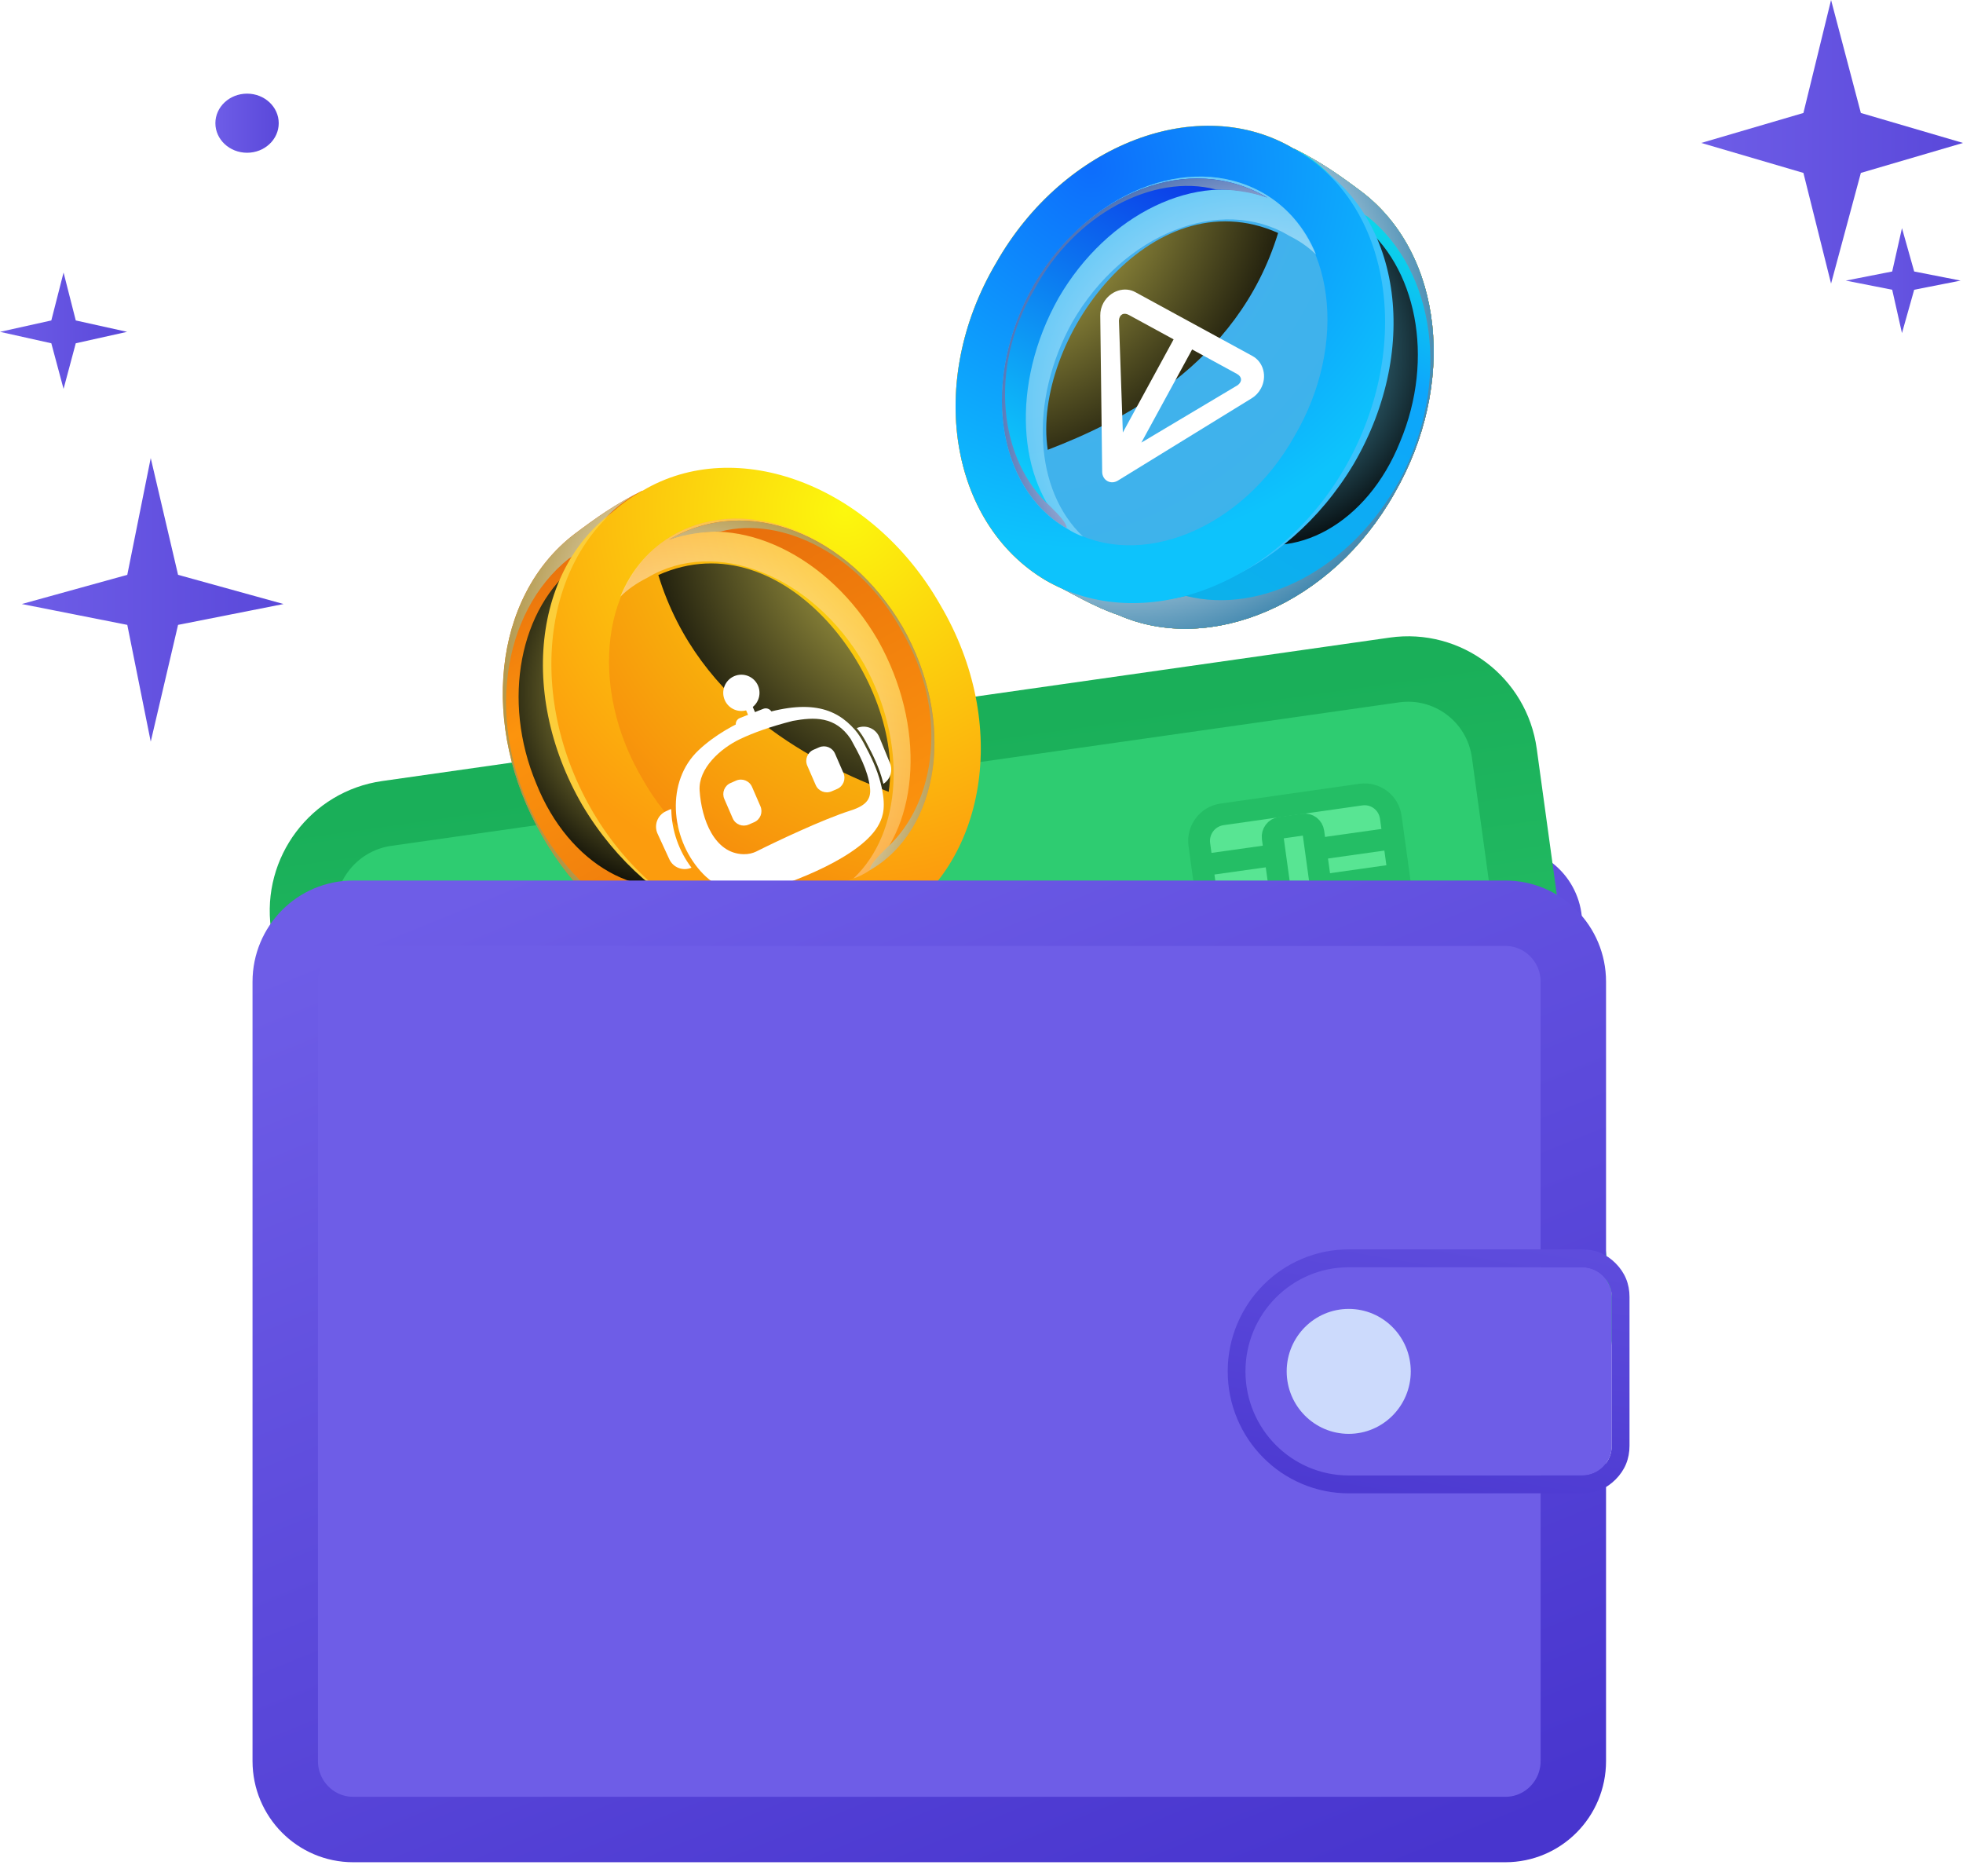 <svg width="90" height="86" viewBox="0 0 90 86" fill="none" xmlns="http://www.w3.org/2000/svg">
<g id="Purchase" clip-path="url(#clip0_5346_143056)">
<g id="Group">
<g id="Group_2">
<path id="Vector" d="M13.484 44.135C13.484 42.664 14.643 41.458 16.103 41.409L68.928 39.642C70.459 39.591 71.727 40.826 71.727 42.368V78.058C71.727 79.53 70.569 80.736 69.108 80.785L16.283 82.551C14.753 82.602 13.484 81.367 13.484 79.825V44.135Z" fill="url(#paint0_linear_5346_143056)"/>
<path id="Vector_2" fill-rule="evenodd" clip-rule="evenodd" d="M12.672 44.135V79.825C12.672 80.317 12.768 80.787 12.961 81.234C13.147 81.666 13.408 82.046 13.745 82.374C14.082 82.702 14.468 82.953 14.902 83.125C15.353 83.304 15.822 83.386 16.311 83.369L69.136 81.603C69.602 81.587 70.046 81.483 70.469 81.291C70.877 81.105 71.237 80.849 71.55 80.524C71.862 80.199 72.104 79.828 72.275 79.41C72.452 78.979 72.54 78.528 72.54 78.058V42.368C72.54 41.877 72.444 41.407 72.251 40.959C72.065 40.528 71.804 40.148 71.467 39.82C71.13 39.491 70.745 39.241 70.31 39.069C69.859 38.889 69.389 38.808 68.902 38.824L16.077 40.591C15.61 40.607 15.166 40.711 14.743 40.903C14.335 41.089 13.975 41.344 13.662 41.67C13.35 41.995 13.108 42.366 12.937 42.783C12.76 43.215 12.672 43.665 12.672 44.135ZM16.104 41.409C14.643 41.458 13.485 42.664 13.485 44.135V79.825C13.485 81.367 14.753 82.602 16.284 82.551L69.109 80.785C70.569 80.736 71.728 79.53 71.728 78.058V42.368C71.728 40.826 70.459 39.591 68.929 39.642L16.104 41.409Z" fill="url(#paint1_linear_5346_143056)"/>
</g>
<g id="Group_3">
<g id="Group_4">
<g id="Group_5">
<path id="Vector_3" d="M22.383 71.103L68.581 64.527C70.806 64.21 72.361 62.144 72.054 59.912L68.574 34.589C68.267 32.357 66.214 30.804 63.989 31.121L17.791 37.697C15.566 38.014 14.011 40.08 14.318 42.312L17.798 67.636C18.105 69.867 20.157 71.42 22.383 71.103Z" fill="#2ECC71"/>
<path id="Vector_4" d="M22.432 71.506L68.631 64.93C71.078 64.581 72.789 62.309 72.452 59.854L68.971 34.53C68.634 32.075 66.376 30.367 63.928 30.715L17.73 37.292C15.282 37.64 13.572 39.913 13.909 42.368L17.39 67.692C17.727 70.147 19.985 71.855 22.432 71.506Z" stroke="url(#paint2_linear_5346_143056)" stroke-width="3"/>
</g>
</g>
<g id="Group_6" opacity="0.5">
<g id="Group_7">
<path id="Vector_5" d="M62.412 36.564L56.051 37.47C55.458 37.554 55.043 38.106 55.125 38.701L55.643 42.473C55.725 43.069 56.272 43.483 56.866 43.398L63.227 42.492C63.82 42.408 64.235 41.857 64.153 41.262L63.635 37.489C63.553 36.894 63.006 36.48 62.412 36.564Z" fill="#82FDB6"/>
<path id="Vector_6" d="M62.391 36.428L56.029 37.334C55.361 37.429 54.895 38.049 54.987 38.718L55.505 42.491C55.597 43.161 56.213 43.627 56.881 43.532L63.242 42.626C63.91 42.531 64.376 41.911 64.284 41.241L63.766 37.468C63.674 36.799 63.058 36.333 62.391 36.428Z" stroke="#1AAF59"/>
</g>
<g id="Group_8">
<path id="Vector_7" d="M58.57 39.18L55.265 39.645" stroke="#1AAF59"/>
</g>
<g id="Group_9">
<path id="Vector_8" d="M58.797 40.844L55.492 41.309" stroke="#1AAF59"/>
</g>
<g id="Group_10">
<path id="Vector_9" d="M63.766 38.447L60.46 38.913" stroke="#1AAF59"/>
</g>
<g id="Group_11">
<path id="Vector_10" d="M63.992 40.111L60.687 40.577" stroke="#1AAF59"/>
</g>
<g id="Group_12">
<path id="Vector_11" d="M59.756 37.8L58.701 37.95C58.478 37.982 58.322 38.189 58.352 38.413L58.792 41.608C58.823 41.832 59.028 41.987 59.251 41.956L60.306 41.806C60.529 41.774 60.685 41.567 60.655 41.343L60.215 38.148C60.184 37.924 59.979 37.769 59.756 37.8Z" stroke="#1AAF59"/>
</g>
</g>
</g>
<g id="&#60;Group&#62;">
<path id="&#60;Path&#62;" d="M26.331 24.488C22.603 27.346 21.982 33.309 24.84 38.279C27.697 43.373 33.288 45.734 37.513 43.87C38.631 43.497 39.625 42.876 40.867 42.255L35.152 32.315L29.437 22.5C28.194 23.121 27.325 23.742 26.331 24.488V24.488Z" fill="url(#paint3_linear_5346_143056)"/>
<path id="&#60;Path&#62;_2" style="mix-blend-mode:screen" d="M26.455 25.871C23.846 27.858 22.977 32.083 24.592 35.934C26.083 39.662 29.437 41.525 32.295 40.283C33.04 40.034 33.661 39.662 34.531 39.165L31.549 31.834L28.568 24.504C27.698 25.001 27.077 25.374 26.455 25.871V25.871Z" fill="url(#paint4_radial_5346_143056)"/>
<path id="&#60;Path&#62;_3" style="mix-blend-mode:multiply" d="M26.579 25.233C27.325 24.115 28.194 23.121 29.437 22.5C28.194 23.121 27.325 23.742 26.331 24.488C22.603 27.346 21.982 33.309 24.84 38.279C27.697 43.373 33.288 45.734 37.513 43.87C38.631 43.497 39.625 42.876 40.867 42.255C38.879 43.373 36.643 43.497 34.407 43C30.928 43.87 26.828 41.758 24.591 37.658C22.231 33.185 22.976 28.091 26.082 25.606C26.248 25.523 26.413 25.399 26.579 25.233V25.233Z" fill="url(#paint5_radial_5346_143056)"/>
<g id="&#60;Path&#62;_4" style="mix-blend-mode:screen">
<path d="M28.819 23.01C24.595 25.37 23.601 31.583 26.707 36.925C29.813 42.143 35.652 44.504 39.877 42.143C43.977 39.658 44.971 33.446 41.864 28.104C38.883 22.886 32.919 20.525 28.819 23.01V23.01Z" fill="#FCCE3A"/>
</g>
<path id="&#60;Path&#62;_5" d="M29.44 22.509C24.968 24.994 23.974 31.579 27.08 37.046C30.186 42.512 36.398 44.873 40.871 42.264C45.219 39.655 46.337 33.194 43.107 27.727C40.001 22.261 33.789 19.9 29.44 22.509V22.509Z" fill="url(#paint6_radial_5346_143056)"/>
<path id="&#60;Path&#62;_6" d="M30.928 24.495C27.573 26.359 26.952 31.453 29.437 35.677C31.798 39.901 36.519 41.889 39.874 39.902C43.104 38.038 43.849 33.068 41.365 28.72C38.88 24.495 34.283 22.632 30.928 24.495Z" fill="url(#paint7_radial_5346_143056)"/>
<path id="&#60;Path&#62;_7" style="mix-blend-mode:multiply" opacity="0.5" d="M39.128 40.274C39.377 40.191 39.625 40.067 39.874 39.902C43.104 38.038 43.849 33.068 41.365 28.72C38.88 24.495 34.283 22.632 30.928 24.495C29.81 25.116 28.94 26.11 28.443 27.353C28.774 27.022 29.189 26.732 29.686 26.483C32.792 24.619 37.264 26.359 39.625 30.459C41.613 34.062 41.365 38.162 39.128 40.274V40.274Z" fill="url(#paint8_radial_5346_143056)"/>
<path id="&#60;Path&#62;_8" d="M39.874 39.898C43.104 38.034 43.849 33.064 41.365 28.716C38.88 24.491 34.283 22.628 30.68 24.74C33.91 23.497 38.01 25.485 40.246 29.337C42.483 33.313 42.11 37.785 39.874 39.898V39.898Z" fill="url(#paint9_linear_5346_143056)"/>
<path id="&#60;Path&#62;_9" style="mix-blend-mode:multiply" d="M33.04 24.367C32.212 24.367 31.425 24.491 30.68 24.74C34.283 22.628 38.88 24.491 41.365 28.716C43.849 33.064 43.104 38.034 39.874 39.898C39.874 39.649 40.246 39.276 40.619 38.904C42.98 36.791 43.477 32.567 41.365 28.964C39.501 25.485 35.898 23.622 33.04 24.367V24.367Z" fill="url(#paint10_radial_5346_143056)"/>
<path id="&#60;Path&#62;_10" style="mix-blend-mode:screen" d="M30.183 26.362C36.023 23.753 41.49 31.332 40.744 36.301C37.514 35.059 32.047 32.45 30.183 26.362Z" fill="url(#paint11_radial_5346_143056)"/>
<g id="Group 1410068338" filter="url(#filter0_di_5346_143056)">
<g id="robot" filter="url(#filter1_d_5346_143056)">
<path id="Subtract" fill-rule="evenodd" clip-rule="evenodd" d="M38.7 29.261C37.81 28.24 36.528 27.79 33.907 28.704C33.231 28.977 32.289 29.478 31.534 30.188C30.015 31.614 30.236 34.183 31.617 35.736C32.235 36.431 33.101 36.883 34.334 36.69C35.792 36.283 39.046 35.073 39.809 33.568C39.986 33.218 40.143 32.763 39.878 31.706C39.717 31.064 39.424 30.465 39.111 29.881C38.993 29.663 38.864 29.449 38.7 29.261ZM39.384 31.882C39.448 32.381 39.279 32.711 38.499 32.958C37.233 33.359 35.081 34.381 34.163 34.842C34.019 34.911 33.815 34.966 33.587 34.96C32.256 34.929 31.664 33.37 31.576 32.044C31.509 31.033 32.525 30.109 33.444 29.676C34.034 29.398 34.805 29.115 35.845 28.849C36.824 28.672 37.795 28.621 38.502 29.676C38.887 30.372 39.283 31.093 39.384 31.882Z" fill="white"/>
<path id="Ellipse 4054" d="M32.728 27.894C32.911 28.315 33.401 28.509 33.822 28.326C34.243 28.142 34.436 27.653 34.253 27.231C34.07 26.81 33.58 26.617 33.159 26.8C32.738 26.983 32.545 27.473 32.728 27.894Z" fill="white"/>
<path id="Rectangle 34625726" d="M33.906 27.965L33.593 28.101L33.819 28.622L34.133 28.486L33.906 27.965Z" fill="white"/>
<path id="Rectangle 34625727" d="M33.979 31.874C33.857 31.593 33.53 31.464 33.249 31.586L32.995 31.697C32.714 31.819 32.586 32.145 32.708 32.426L33.094 33.316C33.216 33.597 33.543 33.725 33.824 33.603L34.078 33.493C34.359 33.371 34.487 33.044 34.365 32.764L33.979 31.874Z" fill="white"/>
<path id="Rectangle 34625728" d="M37.783 30.348C37.661 30.067 37.335 29.939 37.054 30.061L36.8 30.171C36.519 30.293 36.39 30.62 36.512 30.901L36.899 31.791C37.021 32.071 37.347 32.2 37.628 32.078L37.883 31.968C38.163 31.846 38.292 31.519 38.17 31.238L37.783 30.348Z" fill="white"/>
<path id="Subtract_2" fill-rule="evenodd" clip-rule="evenodd" d="M31.203 35.578C30.624 34.818 30.297 33.867 30.278 32.935L30.257 32.889L30.032 32.992C29.642 33.172 29.47 33.633 29.649 34.022L30.187 35.192C30.364 35.576 30.816 35.747 31.203 35.578Z" fill="white"/>
<path id="Subtract_3" fill-rule="evenodd" clip-rule="evenodd" d="M38.791 29.196C38.795 29.201 38.8 29.207 38.805 29.212C38.968 29.4 39.097 29.614 39.215 29.832C39.529 30.416 39.822 31.015 39.983 31.657C39.99 31.683 39.996 31.709 40.002 31.734C40.313 31.536 40.448 31.138 40.304 30.786L39.816 29.594C39.654 29.199 39.203 29.01 38.806 29.169L38.783 29.178L38.791 29.196Z" fill="white"/>
<path id="Rectangle 34625729" d="M34.893 28.468C34.831 28.311 34.654 28.234 34.496 28.295L33.427 28.715C33.269 28.776 33.192 28.954 33.253 29.111L34.893 28.468Z" fill="white"/>
</g>
</g>
</g>
<g id="Group_13">
<g id="Group_14">
<path id="Vector_12" d="M69.018 42.275H16.193C14.697 42.275 13.484 43.497 13.484 45.003V80.735C13.484 82.241 14.697 83.463 16.193 83.463H69.018C70.514 83.463 71.727 82.241 71.727 80.735V45.003C71.727 43.497 70.514 42.275 69.018 42.275Z" fill="#6E5DE7"/>
<path id="Vector_13" d="M69.019 41.867H16.193C14.473 41.867 13.078 43.272 13.078 45.004V80.736C13.078 82.468 14.473 83.873 16.193 83.873H69.019C70.739 83.873 72.134 82.468 72.134 80.736V45.004C72.134 43.272 70.739 41.867 69.019 41.867Z" stroke="url(#paint12_linear_5346_143056)" stroke-width="3"/>
</g>
<g id="Group_15">
<path id="Vector_14" d="M57.102 62.869C57.102 60.233 59.224 58.096 61.842 58.096H72.543C73.291 58.096 73.897 58.706 73.897 59.459V66.279C73.897 67.032 73.291 67.642 72.543 67.642H61.842C59.224 67.642 57.102 65.505 57.102 62.869Z" fill="#6E5DE7"/>
<path id="Vector_15" fill-rule="evenodd" clip-rule="evenodd" d="M56.289 62.869C56.289 63.627 56.435 64.353 56.726 65.046C57.007 65.715 57.404 66.307 57.916 66.823C58.428 67.338 59.016 67.738 59.681 68.021C60.369 68.314 61.09 68.461 61.843 68.461H72.543C73.141 68.461 73.652 68.248 74.075 67.822C74.499 67.395 74.71 66.881 74.71 66.278V59.459C74.71 58.857 74.499 58.343 74.075 57.916C73.652 57.49 73.141 57.277 72.543 57.277H61.843C61.09 57.277 60.369 57.424 59.681 57.717C59.016 58 58.428 58.399 57.916 58.915C57.404 59.431 57.007 60.023 56.726 60.692C56.435 61.385 56.289 62.111 56.289 62.869ZM61.843 58.096C59.224 58.096 57.102 60.233 57.102 62.869C57.102 65.505 59.224 67.642 61.843 67.642H72.543C73.291 67.642 73.897 67.032 73.897 66.278V59.459C73.897 58.706 73.291 58.096 72.543 58.096H61.843Z" fill="url(#paint13_linear_5346_143056)"/>
</g>
<g id="Group_16">
<path id="Vector_16" d="M61.837 65.734C63.407 65.734 64.681 64.452 64.681 62.87C64.681 61.288 63.407 60.006 61.837 60.006C60.266 60.006 58.992 61.288 58.992 62.87C58.992 64.452 60.266 65.734 61.837 65.734Z" fill="#CCDAFC"/>
</g>
</g>
</g>
<g id="&#60;Group&#62;_2">
<path id="&#60;Path&#62;_11" d="M62.452 8.808C66.179 11.666 66.8 17.63 63.942 22.6C61.085 27.695 55.493 30.055 51.269 28.192C50.151 27.819 49.157 27.198 47.914 26.576L53.63 16.636L59.345 6.82C60.588 7.442 61.458 8.063 62.452 8.808V8.808Z" fill="url(#paint14_linear_5346_143056)"/>
<path id="&#60;Path&#62;_12" style="mix-blend-mode:screen" d="M62.327 10.191C64.936 12.179 65.806 16.404 64.191 20.256C62.7 23.984 59.344 25.848 56.487 24.605C55.741 24.357 55.12 23.984 54.25 23.487L57.232 16.155L60.214 8.824C61.084 9.321 61.706 9.694 62.327 10.191V10.191Z" fill="url(#paint15_radial_5346_143056)"/>
<path id="&#60;Path&#62;_13" style="mix-blend-mode:multiply" d="M62.203 9.554C61.458 8.436 60.588 7.442 59.345 6.82C60.588 7.442 61.458 8.063 62.452 8.808C66.179 11.666 66.8 17.63 63.942 22.6C61.085 27.695 55.493 30.055 51.269 28.192C50.151 27.819 49.157 27.198 47.914 26.576C49.902 27.695 52.139 27.819 54.375 27.322C57.854 28.192 61.955 26.079 64.191 21.979C66.552 17.506 65.806 12.412 62.7 9.927C62.534 9.844 62.369 9.72 62.203 9.554V9.554Z" fill="url(#paint16_radial_5346_143056)"/>
<g id="&#60;Path&#62;_14" style="mix-blend-mode:screen">
<path d="M59.964 7.334C64.189 9.695 65.183 15.908 62.076 21.251C58.97 26.47 53.13 28.831 48.905 26.47C44.804 23.985 43.81 17.772 46.917 12.429C49.899 7.21 55.864 4.849 59.964 7.334V7.334Z" fill="#FCCE3A"/>
</g>
<path id="&#60;Path&#62;_15" d="M59.342 6.83C63.815 9.315 64.809 15.9 61.703 21.367C58.596 26.834 52.384 29.195 47.911 26.585C43.562 23.976 42.444 17.515 45.674 12.048C48.781 6.581 54.993 4.22 59.342 6.83V6.83Z" fill="url(#paint17_radial_5346_143056)"/>
<g id="&#60;Path&#62;_16" style="mix-blend-mode:screen">
<path d="M54.744 24.719C54.744 24.968 54.496 25.216 54.247 25.216C53.874 25.341 53.626 25.216 53.502 25.092C52.135 25.465 50.768 25.341 49.65 24.719C46.046 23.104 44.928 18.134 47.04 13.66C48.158 11.175 50.022 9.311 52.135 8.442C52.135 8.193 52.383 7.82 52.756 7.82C53.129 7.696 53.377 7.82 53.626 7.945C54.04 7.862 54.496 7.82 54.993 7.82C55.117 7.696 55.365 7.572 55.614 7.696C55.78 7.696 55.904 7.779 55.987 7.945C56.401 8.027 56.815 8.193 57.229 8.442C60.709 10.057 61.951 15.027 59.839 19.501C58.596 21.986 56.857 23.85 54.744 24.719Z" fill="#FFFCE4"/>
</g>
<path id="&#60;Path&#62;_17" d="M57.855 8.816C61.209 10.68 61.831 15.774 59.346 19.999C56.985 24.224 52.263 26.212 48.908 24.224C45.677 22.36 44.932 17.39 47.417 13.04C49.902 8.816 54.5 6.952 57.855 8.816Z" fill="url(#paint18_radial_5346_143056)"/>
<path id="&#60;Path&#62;_18" style="mix-blend-mode:multiply" opacity="0.5" d="M49.653 24.596C49.405 24.514 49.156 24.389 48.908 24.224C45.677 22.36 44.932 17.39 47.417 13.04C49.902 8.816 54.5 6.952 57.855 8.816C58.973 9.437 59.843 10.431 60.34 11.674C60.008 11.342 59.594 11.052 59.097 10.804C55.991 8.94 51.517 10.68 49.156 14.78C47.168 18.384 47.417 22.484 49.653 24.596V24.596Z" fill="url(#paint19_radial_5346_143056)"/>
<path id="&#60;Path&#62;_19" d="M48.908 24.218C45.677 22.354 44.932 17.384 47.417 13.034C49.902 8.81 54.499 6.946 58.103 9.058C54.872 7.816 50.772 9.804 48.535 13.656C46.298 17.632 46.671 22.105 48.908 24.218V24.218Z" fill="url(#paint20_linear_5346_143056)"/>
<path id="&#60;Path&#62;_20" style="mix-blend-mode:multiply" d="M55.742 8.685C56.57 8.685 57.357 8.81 58.103 9.058C54.499 6.946 49.902 8.81 47.417 13.034C44.932 17.384 45.677 22.354 48.908 24.218C48.908 23.969 48.535 23.596 48.162 23.224C45.801 21.111 45.304 16.887 47.417 13.283C49.281 9.804 52.884 7.94 55.742 8.685V8.685Z" fill="url(#paint21_radial_5346_143056)"/>
<path id="&#60;Path&#62;_21" style="mix-blend-mode:screen" d="M58.599 10.68C52.759 8.071 47.292 15.651 48.037 20.621C51.268 19.378 56.735 16.769 58.599 10.68Z" fill="url(#paint22_radial_5346_143056)"/>
<g id="Group 1410068338_2" filter="url(#filter2_di_5346_143056)">
<g id="robot_2" filter="url(#filter3_d_5346_143056)">
<path id="Subtract_4" fill-rule="evenodd" clip-rule="evenodd" d="M50.081 13.586C50.972 12.564 52.254 12.114 54.875 13.028C55.551 13.301 56.493 13.803 57.248 14.512C58.767 15.939 58.546 18.508 57.165 20.061C56.547 20.756 55.68 21.208 54.448 21.015C52.989 20.608 49.736 19.398 48.972 17.893C48.795 17.543 48.638 17.088 48.903 16.031C49.064 15.389 49.357 14.789 49.671 14.206C49.788 13.987 49.917 13.773 50.081 13.586ZM49.397 16.207C49.333 16.706 49.502 17.035 50.282 17.283C51.548 17.684 53.7 18.706 54.618 19.167C54.763 19.236 54.967 19.291 55.194 19.286C56.526 19.254 57.118 17.695 57.206 16.369C57.273 15.358 56.257 14.434 55.337 14.001C54.747 13.723 53.977 13.439 52.937 13.174C51.958 12.996 50.986 12.945 50.279 14C49.894 14.697 49.498 15.417 49.397 16.207Z" fill="white"/>
<path id="Ellipse 4054_2" d="M56.061 12.217C55.878 12.638 55.388 12.831 54.967 12.648C54.546 12.465 54.353 11.975 54.536 11.554C54.719 11.133 55.209 10.939 55.63 11.122C56.051 11.306 56.244 11.795 56.061 12.217Z" fill="white"/>
<path id="Rectangle 34625726_2" d="M54.883 12.287L55.196 12.423L54.97 12.944L54.657 12.808L54.883 12.287Z" fill="white"/>
<path id="Rectangle 34625727_2" d="M54.803 16.196C54.925 15.915 55.251 15.786 55.532 15.909L55.786 16.019C56.067 16.141 56.196 16.468 56.074 16.748L55.687 17.638C55.565 17.919 55.239 18.048 54.958 17.926L54.703 17.815C54.422 17.693 54.294 17.367 54.416 17.086L54.803 16.196Z" fill="white"/>
<path id="Rectangle 34625728_2" d="M50.998 14.669C51.12 14.388 51.446 14.259 51.727 14.381L51.981 14.492C52.262 14.614 52.391 14.94 52.269 15.221L51.882 16.111C51.76 16.392 51.434 16.521 51.153 16.399L50.899 16.288C50.618 16.166 50.489 15.839 50.611 15.559L50.998 14.669Z" fill="white"/>
<path id="Subtract_5" fill-rule="evenodd" clip-rule="evenodd" d="M57.586 19.903C58.165 19.143 58.492 18.191 58.511 17.259L58.532 17.213L58.757 17.317C59.148 17.496 59.319 17.957 59.14 18.346L58.602 19.517C58.425 19.901 57.973 20.071 57.586 19.903Z" fill="white"/>
<path id="Subtract_6" fill-rule="evenodd" clip-rule="evenodd" d="M49.998 13.516C49.994 13.522 49.989 13.527 49.984 13.533C49.821 13.72 49.692 13.934 49.574 14.153C49.261 14.736 48.967 15.336 48.806 15.978C48.799 16.004 48.793 16.029 48.787 16.055C48.476 15.857 48.341 15.459 48.485 15.106L48.974 13.914C49.135 13.519 49.586 13.33 49.983 13.49L50.006 13.499L49.998 13.516Z" fill="white"/>
<path id="Rectangle 34625729_2" d="M53.888 12.787C53.95 12.63 54.128 12.552 54.285 12.614L55.355 13.033C55.512 13.095 55.59 13.272 55.528 13.43L53.888 12.787Z" fill="white"/>
</g>
</g>
<g id="&#60;Group&#62;_3">
<path id="&#60;Path&#62;_22" d="M62.452 8.808C66.179 11.666 66.8 17.63 63.942 22.6C61.085 27.695 55.493 30.055 51.269 28.192C50.151 27.819 49.157 27.198 47.914 26.576L53.63 16.636L59.345 6.82C60.588 7.442 61.458 8.063 62.452 8.808V8.808Z" fill="url(#paint23_linear_5346_143056)"/>
<path id="&#60;Path&#62;_23" style="mix-blend-mode:screen" d="M62.327 10.191C64.936 12.179 65.806 16.404 64.191 20.256C62.7 23.984 59.344 25.848 56.487 24.605C55.741 24.357 55.12 23.984 54.25 23.487L57.232 16.155L60.214 8.824C61.084 9.321 61.706 9.694 62.327 10.191V10.191Z" fill="url(#paint24_radial_5346_143056)"/>
<path id="&#60;Path&#62;_24" style="mix-blend-mode:multiply" d="M62.203 9.554C61.458 8.436 60.588 7.442 59.345 6.82C60.588 7.442 61.458 8.063 62.452 8.808C66.179 11.666 66.8 17.63 63.942 22.6C61.085 27.695 55.493 30.055 51.269 28.192C50.151 27.819 49.157 27.198 47.914 26.576C49.902 27.695 52.139 27.819 54.375 27.322C57.854 28.192 61.955 26.079 64.191 21.979C66.552 17.506 65.806 12.412 62.7 9.927C62.534 9.844 62.369 9.72 62.203 9.554V9.554Z" fill="url(#paint25_radial_5346_143056)"/>
<g id="&#60;Path&#62;_25" style="mix-blend-mode:screen">
<path d="M59.964 7.334C64.189 9.695 65.183 15.908 62.076 21.251C58.97 26.47 53.13 28.831 48.905 26.47C44.804 23.985 43.81 17.772 46.917 12.429C49.899 7.21 55.864 4.849 59.964 7.334V7.334Z" fill="#FCCE3A"/>
</g>
<path id="&#60;Path&#62;_26" d="M59.342 6.83C63.815 9.315 64.809 15.9 61.703 21.367C58.596 26.834 52.384 29.195 47.911 26.585C43.562 23.976 42.444 17.515 45.674 12.048C48.781 6.581 54.993 4.22 59.342 6.83V6.83Z" fill="url(#paint26_radial_5346_143056)"/>
<g id="&#60;Path&#62;_27" style="mix-blend-mode:screen">
<path d="M54.744 24.719C54.744 24.968 54.496 25.216 54.247 25.216C53.874 25.341 53.626 25.216 53.502 25.092C52.135 25.465 50.768 25.341 49.65 24.719C46.046 23.104 44.928 18.134 47.04 13.66C48.158 11.175 50.022 9.311 52.135 8.442C52.135 8.193 52.383 7.82 52.756 7.82C53.129 7.696 53.377 7.82 53.626 7.945C54.04 7.862 54.496 7.82 54.993 7.82C55.117 7.696 55.365 7.572 55.614 7.696C55.78 7.696 55.904 7.779 55.987 7.945C56.401 8.027 56.815 8.193 57.229 8.442C60.709 10.057 61.951 15.027 59.839 19.501C58.596 21.986 56.857 23.85 54.744 24.719Z" fill="#FFFCE4"/>
</g>
<path id="&#60;Path&#62;_28" d="M57.855 8.816C61.209 10.68 61.831 15.774 59.346 19.999C56.985 24.224 52.263 26.212 48.908 24.224C45.677 22.36 44.932 17.39 47.417 13.04C49.902 8.816 54.5 6.952 57.855 8.816Z" fill="url(#paint27_radial_5346_143056)"/>
<path id="&#60;Path&#62;_29" style="mix-blend-mode:multiply" opacity="0.5" d="M49.653 24.596C49.405 24.514 49.156 24.389 48.908 24.224C45.677 22.36 44.932 17.39 47.417 13.04C49.902 8.816 54.5 6.952 57.855 8.816C58.973 9.437 59.843 10.431 60.34 11.674C60.008 11.342 59.594 11.052 59.097 10.804C55.991 8.94 51.517 10.68 49.156 14.78C47.168 18.384 47.417 22.484 49.653 24.596V24.596Z" fill="url(#paint28_radial_5346_143056)"/>
<path id="&#60;Path&#62;_30" d="M48.908 24.218C45.677 22.354 44.932 17.384 47.417 13.034C49.902 8.81 54.499 6.946 58.103 9.058C54.872 7.816 50.772 9.804 48.535 13.656C46.298 17.632 46.671 22.105 48.908 24.218V24.218Z" fill="url(#paint29_linear_5346_143056)"/>
<path id="&#60;Path&#62;_31" style="mix-blend-mode:multiply" d="M55.742 8.685C56.57 8.685 57.357 8.81 58.103 9.058C54.499 6.946 49.902 8.81 47.417 13.034C44.932 17.384 45.677 22.354 48.908 24.218C48.908 23.969 48.535 23.596 48.162 23.224C45.801 21.111 45.304 16.887 47.417 13.283C49.281 9.804 52.884 7.94 55.742 8.685V8.685Z" fill="url(#paint30_radial_5346_143056)"/>
<path id="&#60;Path&#62;_32" style="mix-blend-mode:screen" d="M58.599 10.68C52.759 8.071 47.292 15.651 48.037 20.621C51.268 19.378 56.735 16.769 58.599 10.68Z" fill="url(#paint31_radial_5346_143056)"/>
<g id="Group 1410068338_3" filter="url(#filter4_di_5346_143056)">
<g id="robot_3" filter="url(#filter5_d_5346_143056)">
<path id="Subtract_7" fill-rule="evenodd" clip-rule="evenodd" d="M50.081 13.586C50.972 12.564 52.254 12.114 54.875 13.028C55.551 13.301 56.493 13.803 57.248 14.512C58.767 15.939 58.546 18.508 57.165 20.061C56.547 20.756 55.68 21.208 54.448 21.015C52.989 20.608 49.736 19.398 48.972 17.893C48.795 17.543 48.638 17.088 48.903 16.031C49.064 15.389 49.357 14.789 49.671 14.206C49.788 13.987 49.917 13.773 50.081 13.586ZM49.397 16.207C49.333 16.706 49.502 17.035 50.282 17.283C51.548 17.684 53.7 18.706 54.618 19.167C54.763 19.236 54.967 19.291 55.194 19.286C56.526 19.254 57.118 17.695 57.206 16.369C57.273 15.358 56.257 14.434 55.337 14.001C54.747 13.723 53.977 13.439 52.937 13.174C51.958 12.996 50.986 12.945 50.279 14C49.894 14.697 49.498 15.417 49.397 16.207Z" fill="white"/>
<path id="Ellipse 4054_3" d="M56.053 12.217C55.87 12.638 55.381 12.831 54.959 12.648C54.538 12.465 54.345 11.975 54.528 11.554C54.711 11.133 55.201 10.939 55.622 11.122C56.043 11.306 56.236 11.795 56.053 12.217Z" fill="white"/>
<path id="Rectangle 34625726_3" d="M54.875 12.285L55.188 12.421L54.962 12.942L54.649 12.806L54.875 12.285Z" fill="white"/>
<path id="Rectangle 34625727_3" d="M54.803 16.194C54.925 15.913 55.251 15.784 55.532 15.906L55.786 16.017C56.067 16.139 56.196 16.466 56.074 16.747L55.687 17.636C55.565 17.917 55.239 18.046 54.958 17.924L54.703 17.814C54.422 17.691 54.294 17.365 54.416 17.084L54.803 16.194Z" fill="white"/>
<path id="Rectangle 34625728_3" d="M50.998 14.667C51.12 14.386 51.446 14.257 51.727 14.379L51.981 14.49C52.262 14.612 52.391 14.938 52.269 15.219L51.882 16.109C51.76 16.39 51.434 16.519 51.153 16.397L50.899 16.286C50.618 16.164 50.489 15.838 50.611 15.557L50.998 14.667Z" fill="white"/>
<path id="Subtract_8" fill-rule="evenodd" clip-rule="evenodd" d="M57.586 19.903C58.165 19.143 58.492 18.191 58.511 17.259L58.532 17.213L58.757 17.317C59.148 17.496 59.319 17.957 59.14 18.346L58.602 19.517C58.425 19.901 57.973 20.071 57.586 19.903Z" fill="white"/>
<path id="Subtract_9" fill-rule="evenodd" clip-rule="evenodd" d="M49.991 13.52C49.986 13.526 49.981 13.531 49.976 13.537C49.813 13.724 49.684 13.938 49.566 14.157C49.253 14.74 48.959 15.34 48.798 15.982C48.792 16.008 48.785 16.033 48.779 16.058C48.468 15.86 48.333 15.463 48.477 15.11L48.966 13.918C49.127 13.523 49.578 13.334 49.975 13.494L49.998 13.503L49.991 13.52Z" fill="white"/>
<path id="Rectangle 34625729_3" d="M53.888 12.791C53.95 12.633 54.128 12.556 54.285 12.617L55.355 13.037C55.512 13.098 55.59 13.276 55.528 13.433L53.888 12.791Z" fill="white"/>
</g>
</g>
<g id="&#60;Group&#62;_4">
<path id="&#60;Path&#62;_33" d="M62.452 8.808C66.179 11.666 66.8 17.63 63.942 22.6C61.085 27.695 55.493 30.055 51.269 28.192C50.151 27.819 49.157 27.198 47.914 26.576L53.63 16.636L59.345 6.82C60.588 7.442 61.458 8.063 62.452 8.808V8.808Z" fill="url(#paint32_linear_5346_143056)"/>
<path id="&#60;Path&#62;_34" style="mix-blend-mode:screen" d="M62.327 10.191C64.936 12.179 65.806 16.404 64.191 20.256C62.7 23.984 59.344 25.848 56.487 24.605C55.741 24.357 55.12 23.984 54.25 23.487L57.232 16.155L60.214 8.824C61.084 9.321 61.706 9.694 62.327 10.191V10.191Z" fill="url(#paint33_radial_5346_143056)"/>
<path id="&#60;Path&#62;_35" style="mix-blend-mode:multiply" d="M62.203 9.554C61.458 8.436 60.588 7.442 59.345 6.82C60.588 7.442 61.458 8.063 62.452 8.808C66.179 11.666 66.8 17.63 63.942 22.6C61.085 27.695 55.493 30.055 51.269 28.192C50.151 27.819 49.157 27.198 47.914 26.576C49.902 27.695 52.139 27.819 54.375 27.322C57.854 28.192 61.955 26.079 64.191 21.979C66.552 17.506 65.806 12.412 62.7 9.927C62.534 9.844 62.369 9.72 62.203 9.554V9.554Z" fill="url(#paint34_radial_5346_143056)"/>
<g id="&#60;Path&#62;_36" style="mix-blend-mode:screen">
<path d="M59.964 7.334C64.189 9.695 65.183 15.908 62.076 21.251C58.97 26.47 53.13 28.831 48.905 26.47C44.804 23.985 43.81 17.772 46.917 12.429C49.899 7.21 55.864 4.849 59.964 7.334V7.334Z" fill="#3AC2FC"/>
</g>
<path id="&#60;Path&#62;_37" d="M59.342 6.83C63.815 9.315 64.809 15.9 61.703 21.367C58.596 26.834 52.384 29.195 47.911 26.585C43.562 23.976 42.444 17.515 45.674 12.048C48.781 6.581 54.993 4.22 59.342 6.83V6.83Z" fill="url(#paint35_radial_5346_143056)"/>
<path id="&#60;Path&#62;_38" d="M57.855 8.816C61.209 10.68 61.831 15.774 59.346 19.999C56.985 24.224 52.263 26.212 48.908 24.224C45.677 22.36 44.932 17.39 47.417 13.04C49.902 8.816 54.5 6.952 57.855 8.816Z" fill="url(#paint36_radial_5346_143056)"/>
<path id="&#60;Path&#62;_39" style="mix-blend-mode:multiply" opacity="0.5" d="M49.653 24.596C49.405 24.514 49.156 24.389 48.908 24.224C45.677 22.36 44.932 17.39 47.417 13.04C49.902 8.816 54.5 6.952 57.855 8.816C58.973 9.437 59.843 10.431 60.34 11.674C60.008 11.342 59.594 11.052 59.097 10.804C55.991 8.94 51.517 10.68 49.156 14.78C47.168 18.384 47.417 22.484 49.653 24.596V24.596Z" fill="url(#paint37_radial_5346_143056)"/>
<path id="&#60;Path&#62;_40" d="M48.908 24.218C45.677 22.354 44.932 17.384 47.417 13.034C49.902 8.81 54.499 6.946 58.103 9.058C54.872 7.816 50.772 9.804 48.535 13.656C46.298 17.632 46.671 22.105 48.908 24.218V24.218Z" fill="url(#paint38_linear_5346_143056)"/>
<path id="&#60;Path&#62;_41" style="mix-blend-mode:multiply" d="M55.742 8.685C56.57 8.685 57.357 8.81 58.103 9.058C54.499 6.946 49.902 8.81 47.417 13.034C44.932 17.384 45.677 22.354 48.908 24.218C48.908 23.969 48.535 23.596 48.162 23.224C45.801 21.111 45.304 16.887 47.417 13.283C49.281 9.804 52.884 7.94 55.742 8.685V8.685Z" fill="url(#paint39_radial_5346_143056)"/>
<path id="&#60;Path&#62;_42" style="mix-blend-mode:screen" d="M58.599 10.68C52.759 8.071 47.292 15.651 48.037 20.621C51.268 19.378 56.735 16.769 58.599 10.68Z" fill="url(#paint40_radial_5346_143056)"/>
<g id="Vector_17" filter="url(#filter6_d_5346_143056)">
<path d="M57.391 17.257L51.251 21.034C51.177 21.08 51.093 21.106 51.01 21.11C50.926 21.113 50.844 21.094 50.773 21.055C50.701 21.015 50.641 20.956 50.599 20.884C50.557 20.811 50.535 20.727 50.533 20.639L50.445 13.466C50.442 13.265 50.493 13.063 50.592 12.882C50.742 12.617 50.98 12.418 51.256 12.327C51.532 12.237 51.823 12.262 52.064 12.399L57.42 15.319C57.932 15.598 58.107 16.268 57.808 16.814C57.709 16.996 57.565 17.15 57.391 17.257ZM51.301 13.698L51.48 18.828L53.808 14.558L51.754 13.438C51.516 13.308 51.316 13.422 51.301 13.698ZM52.329 19.291L56.738 16.663C56.963 16.502 56.949 16.27 56.711 16.141L54.657 15.021L52.329 19.291Z" fill="white"/>
</g>
</g>
</g>
</g>
<path id="Vector_18" d="M83.951 0L82.683 5.179L78 6.553L82.683 7.927L83.951 13L85.317 7.927L90 6.553L85.317 5.179L83.951 0Z" fill="url(#paint41_linear_5346_143056)"/>
<path id="Vector_19" d="M87.202 15.271L87.762 13.283L89.891 12.864L87.762 12.446L87.202 10.459L86.754 12.446L84.625 12.864L86.754 13.283L87.202 15.271Z" fill="url(#paint42_linear_5346_143056)"/>
<path id="Vector_20" d="M5.827 15.213L3.474 14.691L2.914 12.494L2.353 14.691L0 15.213L2.353 15.737L2.914 17.828L3.474 15.737L5.827 15.213Z" fill="url(#paint43_linear_5346_143056)"/>
<path id="Vector_21" d="M12.779 5.648C12.779 4.899 12.129 4.293 11.328 4.293C10.526 4.293 9.875 4.899 9.875 5.648C9.875 6.396 10.526 7.003 11.328 7.003C12.129 7.003 12.779 6.396 12.779 5.648Z" fill="url(#paint44_linear_5346_143056)"/>
<path id="Vector_22" d="M5.836 26.353L1 27.691L5.836 28.647L6.911 34L8.164 28.647L13 27.691L8.164 26.353L6.911 21L5.836 26.353Z" fill="url(#paint45_linear_5346_143056)"/>
</g>
<defs>
<filter id="filter0_di_5346_143056" x="25.578" y="26.73" width="18.781" height="18.004" filterUnits="userSpaceOnUse" color-interpolation-filters="sRGB">
<feFlood flood-opacity="0" result="BackgroundImageFix"/>
<feColorMatrix in="SourceAlpha" type="matrix" values="0 0 0 0 0 0 0 0 0 0 0 0 0 0 0 0 0 0 127 0" result="hardAlpha"/>
<feOffset dy="4"/>
<feGaussianBlur stdDeviation="2"/>
<feComposite in2="hardAlpha" operator="out"/>
<feColorMatrix type="matrix" values="0 0 0 0 0.921 0 0 0 0 0.831 0 0 0 0 0.656 0 0 0 0.25 0"/>
<feBlend mode="normal" in2="BackgroundImageFix" result="effect1_dropShadow_5346_143056"/>
<feBlend mode="normal" in="SourceGraphic" in2="effect1_dropShadow_5346_143056" result="shape"/>
<feColorMatrix in="SourceAlpha" type="matrix" values="0 0 0 0 0 0 0 0 0 0 0 0 0 0 0 0 0 0 127 0" result="hardAlpha"/>
<feOffset/>
<feGaussianBlur stdDeviation="0.65"/>
<feComposite in2="hardAlpha" operator="arithmetic" k2="-1" k3="1"/>
<feColorMatrix type="matrix" values="0 0 0 0 0.504 0 0 0 0 0.454 0 0 0 0 0 0 0 0 0.25 0"/>
<feBlend mode="normal" in2="shape" result="effect2_innerShadow_5346_143056"/>
</filter>
<filter id="filter1_d_5346_143056" x="29.578" y="26.73" width="11.381" height="10.304" filterUnits="userSpaceOnUse" color-interpolation-filters="sRGB">
<feFlood flood-opacity="0" result="BackgroundImageFix"/>
<feColorMatrix in="SourceAlpha" type="matrix" values="0 0 0 0 0 0 0 0 0 0 0 0 0 0 0 0 0 0 127 0" result="hardAlpha"/>
<feOffset dx="0.5" dy="0.2"/>
<feGaussianBlur stdDeviation="0.05"/>
<feComposite in2="hardAlpha" operator="out"/>
<feColorMatrix type="matrix" values="0 0 0 0 1 0 0 0 0 1 0 0 0 0 1 0 0 0 0.61 0"/>
<feBlend mode="normal" in2="BackgroundImageFix" result="effect1_dropShadow_5346_143056"/>
<feBlend mode="normal" in="SourceGraphic" in2="effect1_dropShadow_5346_143056" result="shape"/>
</filter>
<filter id="filter2_di_5346_143056" x="44.43" y="11.053" width="18.781" height="18.008" filterUnits="userSpaceOnUse" color-interpolation-filters="sRGB">
<feFlood flood-opacity="0" result="BackgroundImageFix"/>
<feColorMatrix in="SourceAlpha" type="matrix" values="0 0 0 0 0 0 0 0 0 0 0 0 0 0 0 0 0 0 127 0" result="hardAlpha"/>
<feOffset dy="4"/>
<feGaussianBlur stdDeviation="2"/>
<feComposite in2="hardAlpha" operator="out"/>
<feColorMatrix type="matrix" values="0 0 0 0 0.921 0 0 0 0 0.831 0 0 0 0 0.656 0 0 0 0.25 0"/>
<feBlend mode="normal" in2="BackgroundImageFix" result="effect1_dropShadow_5346_143056"/>
<feBlend mode="normal" in="SourceGraphic" in2="effect1_dropShadow_5346_143056" result="shape"/>
<feColorMatrix in="SourceAlpha" type="matrix" values="0 0 0 0 0 0 0 0 0 0 0 0 0 0 0 0 0 0 127 0" result="hardAlpha"/>
<feOffset/>
<feGaussianBlur stdDeviation="0.65"/>
<feComposite in2="hardAlpha" operator="arithmetic" k2="-1" k3="1"/>
<feColorMatrix type="matrix" values="0 0 0 0 0.504 0 0 0 0 0.454 0 0 0 0 0 0 0 0 0.25 0"/>
<feBlend mode="normal" in2="shape" result="effect2_innerShadow_5346_143056"/>
</filter>
<filter id="filter3_d_5346_143056" x="48.43" y="11.053" width="11.381" height="10.308" filterUnits="userSpaceOnUse" color-interpolation-filters="sRGB">
<feFlood flood-opacity="0" result="BackgroundImageFix"/>
<feColorMatrix in="SourceAlpha" type="matrix" values="0 0 0 0 0 0 0 0 0 0 0 0 0 0 0 0 0 0 127 0" result="hardAlpha"/>
<feOffset dx="0.5" dy="0.2"/>
<feGaussianBlur stdDeviation="0.05"/>
<feComposite in2="hardAlpha" operator="out"/>
<feColorMatrix type="matrix" values="0 0 0 0 1 0 0 0 0 1 0 0 0 0 1 0 0 0 0.61 0"/>
<feBlend mode="normal" in2="BackgroundImageFix" result="effect1_dropShadow_5346_143056"/>
<feBlend mode="normal" in="SourceGraphic" in2="effect1_dropShadow_5346_143056" result="shape"/>
</filter>
<filter id="filter4_di_5346_143056" x="44.422" y="11.053" width="18.789" height="18.008" filterUnits="userSpaceOnUse" color-interpolation-filters="sRGB">
<feFlood flood-opacity="0" result="BackgroundImageFix"/>
<feColorMatrix in="SourceAlpha" type="matrix" values="0 0 0 0 0 0 0 0 0 0 0 0 0 0 0 0 0 0 127 0" result="hardAlpha"/>
<feOffset dy="4"/>
<feGaussianBlur stdDeviation="2"/>
<feComposite in2="hardAlpha" operator="out"/>
<feColorMatrix type="matrix" values="0 0 0 0 0.921 0 0 0 0 0.831 0 0 0 0 0.656 0 0 0 0.25 0"/>
<feBlend mode="normal" in2="BackgroundImageFix" result="effect1_dropShadow_5346_143056"/>
<feBlend mode="normal" in="SourceGraphic" in2="effect1_dropShadow_5346_143056" result="shape"/>
<feColorMatrix in="SourceAlpha" type="matrix" values="0 0 0 0 0 0 0 0 0 0 0 0 0 0 0 0 0 0 127 0" result="hardAlpha"/>
<feOffset/>
<feGaussianBlur stdDeviation="0.65"/>
<feComposite in2="hardAlpha" operator="arithmetic" k2="-1" k3="1"/>
<feColorMatrix type="matrix" values="0 0 0 0 0.504 0 0 0 0 0.454 0 0 0 0 0 0 0 0 0.25 0"/>
<feBlend mode="normal" in2="shape" result="effect2_innerShadow_5346_143056"/>
</filter>
<filter id="filter5_d_5346_143056" x="48.422" y="11.053" width="11.389" height="10.308" filterUnits="userSpaceOnUse" color-interpolation-filters="sRGB">
<feFlood flood-opacity="0" result="BackgroundImageFix"/>
<feColorMatrix in="SourceAlpha" type="matrix" values="0 0 0 0 0 0 0 0 0 0 0 0 0 0 0 0 0 0 127 0" result="hardAlpha"/>
<feOffset dx="0.5" dy="0.2"/>
<feGaussianBlur stdDeviation="0.05"/>
<feComposite in2="hardAlpha" operator="out"/>
<feColorMatrix type="matrix" values="0 0 0 0 1 0 0 0 0 1 0 0 0 0 1 0 0 0 0.61 0"/>
<feBlend mode="normal" in2="BackgroundImageFix" result="effect1_dropShadow_5346_143056"/>
<feBlend mode="normal" in="SourceGraphic" in2="effect1_dropShadow_5346_143056" result="shape"/>
</filter>
<filter id="filter6_d_5346_143056" x="49.845" y="12.273" width="8.708" height="10.436" filterUnits="userSpaceOnUse" color-interpolation-filters="sRGB">
<feFlood flood-opacity="0" result="BackgroundImageFix"/>
<feColorMatrix in="SourceAlpha" type="matrix" values="0 0 0 0 0 0 0 0 0 0 0 0 0 0 0 0 0 0 127 0" result="hardAlpha"/>
<feOffset dy="1"/>
<feGaussianBlur stdDeviation="0.3"/>
<feComposite in2="hardAlpha" operator="out"/>
<feColorMatrix type="matrix" values="0 0 0 0 0 0 0 0 0 0 0 0 0 0 0 0 0 0 0.25 0"/>
<feBlend mode="normal" in2="BackgroundImageFix" result="effect1_dropShadow_5346_143056"/>
<feBlend mode="normal" in="SourceGraphic" in2="effect1_dropShadow_5346_143056" result="shape"/>
</filter>
<linearGradient id="paint0_linear_5346_143056" x1="22.486" y1="38.261" x2="45.319" y2="92.488" gradientUnits="userSpaceOnUse">
<stop stop-color="#6E5DE7"/>
<stop offset="1" stop-color="#4835CE"/>
</linearGradient>
<linearGradient id="paint1_linear_5346_143056" x1="21.924" y1="37.39" x2="45.793" y2="93.516" gradientUnits="userSpaceOnUse">
<stop stop-color="#6E5DE7"/>
<stop offset="1" stop-color="#4835CE"/>
</linearGradient>
<linearGradient id="paint2_linear_5346_143056" x1="45.531" y1="68.218" x2="40.664" y2="34.027" gradientUnits="userSpaceOnUse">
<stop stop-color="#2ECC71"/>
<stop offset="1" stop-color="#1AAF59"/>
</linearGradient>
<linearGradient id="paint3_linear_5346_143056" x1="48.943" y1="36.54" x2="38.134" y2="17.779" gradientUnits="userSpaceOnUse">
<stop stop-color="#E86F0C"/>
<stop offset="0.7" stop-color="#FC940D"/>
<stop offset="1" stop-color="#E86F0C"/>
</linearGradient>
<radialGradient id="paint4_radial_5346_143056" cx="0" cy="0" r="1" gradientUnits="userSpaceOnUse" gradientTransform="translate(31.674 31.71) rotate(180) scale(9.94 9.94)">
<stop stop-color="#FFF369"/>
<stop offset="1"/>
</radialGradient>
<radialGradient id="paint5_radial_5346_143056" cx="0" cy="0" r="1" gradientUnits="userSpaceOnUse" gradientTransform="translate(37.388 30.824) rotate(180) scale(14.661 14.661)">
<stop offset="0.5" stop-color="white"/>
<stop offset="1" stop-color="#B09444"/>
</radialGradient>
<radialGradient id="paint6_radial_5346_143056" cx="0" cy="0" r="1" gradientUnits="userSpaceOnUse" gradientTransform="translate(38.759 23.379) rotate(180) scale(17.518 17.518)">
<stop stop-color="#FCF80D"/>
<stop offset="1" stop-color="#FC9C0D"/>
</radialGradient>
<radialGradient id="paint7_radial_5346_143056" cx="0" cy="0" r="1" gradientUnits="userSpaceOnUse" gradientTransform="translate(43.849 21.638) rotate(180) scale(21.494 21.494)">
<stop stop-color="#FCF80D"/>
<stop offset="1" stop-color="#F78A0C"/>
</radialGradient>
<radialGradient id="paint8_radial_5346_143056" cx="0" cy="0" r="1" gradientUnits="userSpaceOnUse" gradientTransform="translate(31.177 34.435) rotate(180) scale(13.17 13.17)">
<stop offset="0.5" stop-color="white"/>
<stop offset="1" stop-color="#FFA84B"/>
</radialGradient>
<linearGradient id="paint9_linear_5346_143056" x1="52.671" y1="32.07" x2="44.595" y2="18.031" gradientUnits="userSpaceOnUse">
<stop stop-color="#FC940D"/>
<stop offset="1" stop-color="#E86F0C"/>
</linearGradient>
<radialGradient id="paint10_radial_5346_143056" cx="0" cy="0" r="1" gradientUnits="userSpaceOnUse" gradientTransform="translate(31.301 34.928) rotate(180) scale(12.3 12.3)">
<stop offset="0.5" stop-color="white"/>
<stop offset="1" stop-color="#B09444"/>
</radialGradient>
<radialGradient id="paint11_radial_5346_143056" cx="0" cy="0" r="1" gradientUnits="userSpaceOnUse" gradientTransform="translate(44.471 23.132) rotate(180) scale(17.021 17.021)">
<stop stop-color="#FFF369"/>
<stop offset="1"/>
</radialGradient>
<linearGradient id="paint12_linear_5346_143056" x1="22.205" y1="40.517" x2="44.006" y2="94.147" gradientUnits="userSpaceOnUse">
<stop stop-color="#6E5DE7"/>
<stop offset="1" stop-color="#4835CE"/>
</linearGradient>
<linearGradient id="paint13_linear_5346_143056" x1="83.12" y1="47.241" x2="78.369" y2="74.778" gradientUnits="userSpaceOnUse">
<stop stop-color="#6E5DE7"/>
<stop offset="1" stop-color="#4835CE"/>
</linearGradient>
<linearGradient id="paint14_linear_5346_143056" x1="39.838" y1="20.861" x2="50.648" y2="2.099" gradientUnits="userSpaceOnUse">
<stop stop-color="#E86F0C"/>
<stop offset="0.7" stop-color="#FC940D"/>
<stop offset="1" stop-color="#E86F0C"/>
</linearGradient>
<radialGradient id="paint15_radial_5346_143056" cx="0" cy="0" r="1" gradientUnits="userSpaceOnUse" gradientTransform="translate(57.108 16.031) scale(9.941 9.941)">
<stop stop-color="#FFF369"/>
<stop offset="1"/>
</radialGradient>
<radialGradient id="paint16_radial_5346_143056" cx="0" cy="0" r="1" gradientUnits="userSpaceOnUse" gradientTransform="translate(51.393 15.145) scale(14.662 14.662)">
<stop offset="0.5" stop-color="white"/>
<stop offset="1" stop-color="#B09444"/>
</radialGradient>
<radialGradient id="paint17_radial_5346_143056" cx="0" cy="0" r="1" gradientUnits="userSpaceOnUse" gradientTransform="translate(50.023 7.699) scale(17.52)">
<stop stop-color="#FCF80D"/>
<stop offset="1" stop-color="#FC9C0D"/>
</radialGradient>
<radialGradient id="paint18_radial_5346_143056" cx="0" cy="0" r="1" gradientUnits="userSpaceOnUse" gradientTransform="translate(44.932 5.958) scale(21.497 21.497)">
<stop stop-color="#FCF80D"/>
<stop offset="1" stop-color="#F78A0C"/>
</radialGradient>
<radialGradient id="paint19_radial_5346_143056" cx="0" cy="0" r="1" gradientUnits="userSpaceOnUse" gradientTransform="translate(57.606 18.756) scale(13.171 13.171)">
<stop offset="0.5" stop-color="white"/>
<stop offset="1" stop-color="#FFA84B"/>
</radialGradient>
<linearGradient id="paint20_linear_5346_143056" x1="36.109" y1="16.39" x2="44.186" y2="2.348" gradientUnits="userSpaceOnUse">
<stop stop-color="#FC940D"/>
<stop offset="1" stop-color="#E86F0C"/>
</linearGradient>
<radialGradient id="paint21_radial_5346_143056" cx="0" cy="0" r="1" gradientUnits="userSpaceOnUse" gradientTransform="translate(57.482 19.247) scale(12.302 12.302)">
<stop offset="0.5" stop-color="white"/>
<stop offset="1" stop-color="#B09444"/>
</radialGradient>
<radialGradient id="paint22_radial_5346_143056" cx="0" cy="0" r="1" gradientUnits="userSpaceOnUse" gradientTransform="translate(44.309 7.45) scale(17.023 17.023)">
<stop stop-color="#FFF369"/>
<stop offset="1"/>
</radialGradient>
<linearGradient id="paint23_linear_5346_143056" x1="39.838" y1="20.861" x2="50.648" y2="2.099" gradientUnits="userSpaceOnUse">
<stop stop-color="#E86F0C"/>
<stop offset="0.7" stop-color="#FC940D"/>
<stop offset="1" stop-color="#E86F0C"/>
</linearGradient>
<radialGradient id="paint24_radial_5346_143056" cx="0" cy="0" r="1" gradientUnits="userSpaceOnUse" gradientTransform="translate(57.108 16.031) scale(9.941 9.941)">
<stop stop-color="#FFF369"/>
<stop offset="1"/>
</radialGradient>
<radialGradient id="paint25_radial_5346_143056" cx="0" cy="0" r="1" gradientUnits="userSpaceOnUse" gradientTransform="translate(51.393 15.145) scale(14.662 14.662)">
<stop offset="0.5" stop-color="white"/>
<stop offset="1" stop-color="#B09444"/>
</radialGradient>
<radialGradient id="paint26_radial_5346_143056" cx="0" cy="0" r="1" gradientUnits="userSpaceOnUse" gradientTransform="translate(50.023 7.699) scale(17.52)">
<stop stop-color="#FCF80D"/>
<stop offset="1" stop-color="#FC9C0D"/>
</radialGradient>
<radialGradient id="paint27_radial_5346_143056" cx="0" cy="0" r="1" gradientUnits="userSpaceOnUse" gradientTransform="translate(44.932 5.958) scale(21.497 21.497)">
<stop stop-color="#FCF80D"/>
<stop offset="1" stop-color="#F78A0C"/>
</radialGradient>
<radialGradient id="paint28_radial_5346_143056" cx="0" cy="0" r="1" gradientUnits="userSpaceOnUse" gradientTransform="translate(57.606 18.756) scale(13.171 13.171)">
<stop offset="0.5" stop-color="white"/>
<stop offset="1" stop-color="#FFA84B"/>
</radialGradient>
<linearGradient id="paint29_linear_5346_143056" x1="36.109" y1="16.39" x2="44.186" y2="2.348" gradientUnits="userSpaceOnUse">
<stop stop-color="#FC940D"/>
<stop offset="1" stop-color="#E86F0C"/>
</linearGradient>
<radialGradient id="paint30_radial_5346_143056" cx="0" cy="0" r="1" gradientUnits="userSpaceOnUse" gradientTransform="translate(57.482 19.247) scale(12.302 12.302)">
<stop offset="0.5" stop-color="white"/>
<stop offset="1" stop-color="#B09444"/>
</radialGradient>
<radialGradient id="paint31_radial_5346_143056" cx="0" cy="0" r="1" gradientUnits="userSpaceOnUse" gradientTransform="translate(44.309 7.45) scale(17.023 17.023)">
<stop stop-color="#FFF369"/>
<stop offset="1"/>
</radialGradient>
<linearGradient id="paint32_linear_5346_143056" x1="39.838" y1="20.861" x2="50.648" y2="2.099" gradientUnits="userSpaceOnUse">
<stop stop-color="#0CB3E8"/>
<stop offset="0.7" stop-color="#0DA6FC"/>
<stop offset="1" stop-color="#0CDBE8"/>
</linearGradient>
<radialGradient id="paint33_radial_5346_143056" cx="0" cy="0" r="1" gradientUnits="userSpaceOnUse" gradientTransform="translate(57.108 16.031) scale(9.941 9.941)">
<stop stop-color="#69DBFF"/>
<stop offset="1"/>
</radialGradient>
<radialGradient id="paint34_radial_5346_143056" cx="0" cy="0" r="1" gradientUnits="userSpaceOnUse" gradientTransform="translate(51.393 15.145) scale(14.662 14.662)">
<stop offset="0.5" stop-color="white"/>
<stop offset="1" stop-color="#4489B0"/>
</radialGradient>
<radialGradient id="paint35_radial_5346_143056" cx="0" cy="0" r="1" gradientUnits="userSpaceOnUse" gradientTransform="translate(50.023 7.699) scale(17.52)">
<stop stop-color="#0D6DFC"/>
<stop offset="1" stop-color="#0DC3FC"/>
</radialGradient>
<radialGradient id="paint36_radial_5346_143056" cx="0" cy="0" r="1" gradientUnits="userSpaceOnUse" gradientTransform="translate(44.932 5.958) scale(21.497 21.497)">
<stop stop-color="#49AEF0"/>
<stop offset="1" stop-color="#3DB3EB"/>
</radialGradient>
<radialGradient id="paint37_radial_5346_143056" cx="0" cy="0" r="1" gradientUnits="userSpaceOnUse" gradientTransform="translate(57.606 18.756) scale(13.171 13.171)">
<stop offset="0.5" stop-color="white"/>
<stop offset="1" stop-color="#4BD4FF"/>
</radialGradient>
<linearGradient id="paint38_linear_5346_143056" x1="36.109" y1="16.39" x2="44.186" y2="2.348" gradientUnits="userSpaceOnUse">
<stop stop-color="#0DD1FC"/>
<stop offset="1" stop-color="#0C3CE8"/>
</linearGradient>
<radialGradient id="paint39_radial_5346_143056" cx="0" cy="0" r="1" gradientUnits="userSpaceOnUse" gradientTransform="translate(57.482 19.247) scale(12.302 12.302)">
<stop offset="0.5" stop-color="white"/>
<stop offset="1" stop-color="#4469B0"/>
</radialGradient>
<radialGradient id="paint40_radial_5346_143056" cx="0" cy="0" r="1" gradientUnits="userSpaceOnUse" gradientTransform="translate(44.309 7.45) scale(17.023 17.023)">
<stop stop-color="#FFF369"/>
<stop offset="1"/>
</radialGradient>
<linearGradient id="paint41_linear_5346_143056" x1="78" y1="6.5" x2="90" y2="6.5" gradientUnits="userSpaceOnUse">
<stop stop-color="#6E5DE7"/>
<stop offset="1" stop-color="#5A48DA"/>
</linearGradient>
<linearGradient id="paint42_linear_5346_143056" x1="84.625" y1="12.865" x2="89.891" y2="12.865" gradientUnits="userSpaceOnUse">
<stop stop-color="#6E5DE7"/>
<stop offset="1" stop-color="#5A48DA"/>
</linearGradient>
<linearGradient id="paint43_linear_5346_143056" x1="3.05808e-05" y1="15.161" x2="5.827" y2="15.161" gradientUnits="userSpaceOnUse">
<stop stop-color="#6E5DE7"/>
<stop offset="1" stop-color="#5A48DA"/>
</linearGradient>
<linearGradient id="paint44_linear_5346_143056" x1="9.875" y1="5.648" x2="12.779" y2="5.648" gradientUnits="userSpaceOnUse">
<stop stop-color="#6E5DE7"/>
<stop offset="1" stop-color="#5A48DA"/>
</linearGradient>
<linearGradient id="paint45_linear_5346_143056" x1="1" y1="27.5" x2="13" y2="27.5" gradientUnits="userSpaceOnUse">
<stop stop-color="#6E5DE7"/>
<stop offset="1" stop-color="#5A48DA"/>
</linearGradient>
<clipPath id="clip0_5346_143056">
<rect width="90" height="86" fill="white"/>
</clipPath>
</defs>
</svg>
